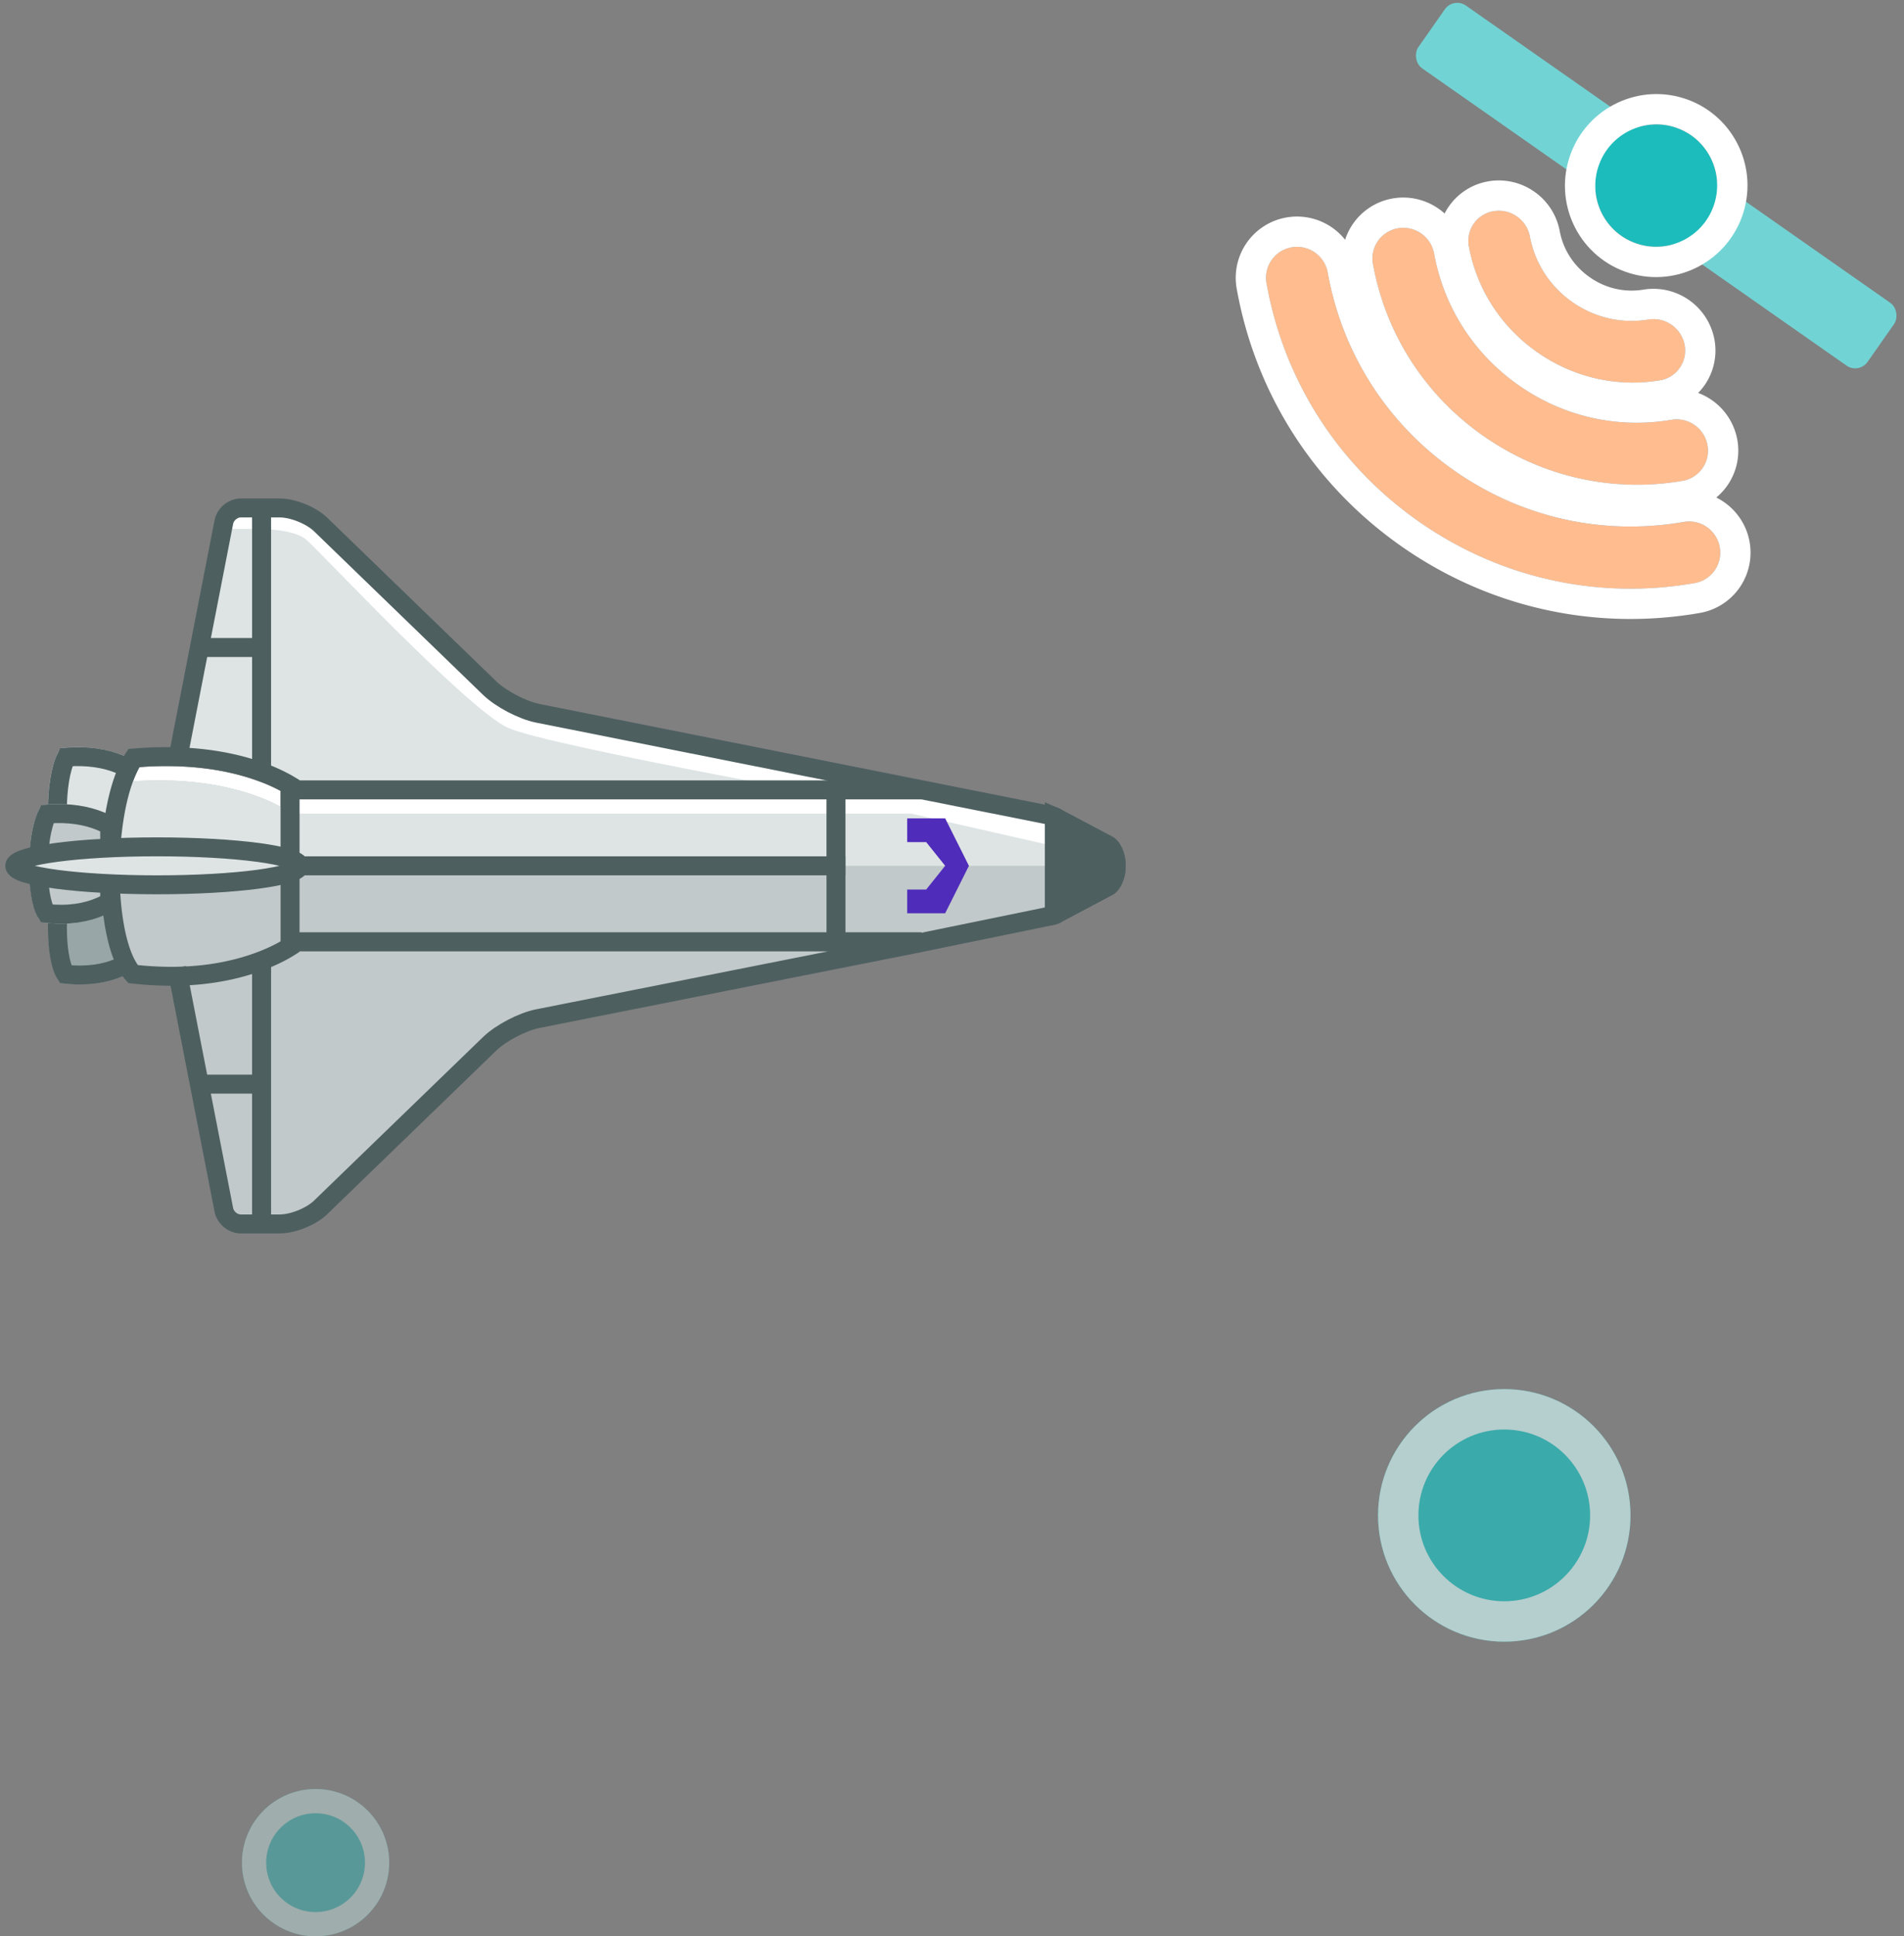<svg xmlns="http://www.w3.org/2000/svg" width="181" height="184" xmlns:xlink="http://www.w3.org/1999/xlink"><rect width="100%" height="100%" fill="#808080" stroke="none"/><defs><path id="a" d="M24.57 93.867h8.093s2.14 2.485 1.488 7.368c-1.565 1.561-8.64 1.654-11.067 0-.513-4.96 1.485-7.368 1.485-7.368z"/><path id="b" d="M35.844 93.867h8.093s2.14 2.485 1.488 7.368c-1.565 1.561-8.64 1.654-11.066 0-.514-4.96 1.485-7.368 1.485-7.368z"/><path id="c" d="M29.993 95.672h8.157s2.157 2.485 1.5 7.368c-1.578 1.561-8.708 1.655-11.153 0-.518-4.96 1.496-7.368 1.496-7.368z"/><path id="d" d="M31.512 1.254C31.859.562 33.012 0 34.093 0h.363c1.08 0 2.235.563 2.581 1.254l2.478 4.677c.635.961.498 1.74-.344 1.74h-9.793c-.841 0-.98-.777-.344-1.74l2.478-4.677z"/><path id="e" d="M25.756 20.013c-4.184 0-8.12 1.594-11.077 4.49a2.862 2.862 0 0 0 0 4.112 3.018 3.018 0 0 0 4.204 0c1.834-1.797 4.276-2.786 6.873-2.786 2.598 0 5.04.99 6.874 2.786a3.003 3.003 0 0 0 2.102.852c.762 0 1.521-.284 2.101-.852a2.862 2.862 0 0 0 0-4.112c-2.957-2.896-6.893-4.49-11.077-4.49z"/><path id="f" d="M25.395 10.558c-6.785 0-13.163 2.613-17.96 7.357a2.91 2.91 0 0 0 0 4.148 2.989 2.989 0 0 0 4.194 0c3.677-3.637 8.566-5.64 13.766-5.64 5.198 0 10.088 2.003 13.764 5.64.579.573 1.34.859 2.097.859a2.97 2.97 0 0 0 2.097-.86 2.91 2.91 0 0 0 0-4.147c-4.797-4.744-11.173-7.357-17.958-7.357z"/><path id="g" d="M50.598 10.618C43.964 4.013 35.142.376 25.758.376 16.371.376 7.55 4.013.916 10.618a2.937 2.937 0 0 0 0 4.168c.579.576 1.336.863 2.094.863.757 0 1.517-.287 2.093-.863 5.516-5.492 12.852-8.515 20.653-8.515 7.802 0 15.136 3.023 20.651 8.515a2.972 2.972 0 0 0 4.188.001 2.94 2.94 0 0 0 .002-4.169z"/><ellipse id="h" cx="36.207" cy="10.909" rx="5.793" ry="5.818"/><circle id="i" cx="142" cy="149" r="12"/><circle id="j" cx="29" cy="182" r="7"/></defs><g fill="none" fill-rule="evenodd"><g transform="rotate(90 29.5 77.5)"><path fill="#FFF" d="M18.903 58.263c1.76-3.868 7.6-36.815 7.6-36.815v57.226l-1.744 3.183H0s.209-3.347 1.007-4.4c.799-1.053 16.136-15.327 17.896-19.194z"/><path fill="#DEE4E4" d="M21.158 58.714c1.76-3.868 7.6-36.815 7.6-36.815v56.009l-3.836 4.4H2.255s0-3.182 1.007-4.4C4.27 76.69 19.398 62.581 21.158 58.714z"/><path fill="#FFF" d="M.451 83.036h23.902v6.318L.451 85.168z"/><path fill="#C1C9CA" d="M49.993 58.263c-1.761-3.868-7.601-36.815-7.601-36.815v57.226l1.744 3.183h24.76s-.209-3.347-1.007-4.4c-.799-1.053-16.136-15.327-17.896-19.194zM68.098 83.036H44.196v6.318l23.902-4.186z"/><path fill="#DEE4E4" d="M2.255 83.036l23.156-.814-1.671 7.94-21.485-4.994z"/><path fill="#FFF" d="M34.275 1.531l-2.68.751-4.764 18.074v59.195h7.444"/><path fill="#DEE4E4" d="M36.757 1.531l-3.336.769-4.107 18.078v58.571h7.212"/><path fill="#C1C9CA" d="M34.275 1.531l2.679.751 4.764 18.126v59.143h-7.443z"/><use fill="#DEE4E4" xlink:href="#a"/><path stroke="#4E5F60" stroke-width="1.8" d="M25.041 94.767h7.162c.129.207.282.492.44.855.6 1.382.88 3.094.658 5.146-1.575 1.03-7.116 1.056-9.361-.074-.152-2.026.125-3.707.677-5.056.152-.37.3-.66.424-.871z"/><use fill="#98A6A7" xlink:href="#b"/><path stroke="#4E5F60" stroke-width="1.8" d="M36.316 94.767h7.161c.13.207.283.492.44.855.6 1.382.88 3.094.658 5.146-1.575 1.03-7.115 1.056-9.36-.074-.153-2.026.125-3.707.677-5.056.152-.37.3-.66.424-.871z"/><use fill="#C1C9CA" xlink:href="#c"/><path stroke="#4E5F60" stroke-width="1.8" d="M30.463 96.572h7.23c.13.207.285.493.444.857.605 1.382.887 3.092.663 5.142-1.59 1.033-7.182 1.06-9.448-.074-.153-2.025.126-3.703.682-5.051.154-.372.303-.663.43-.874z"/><path fill="#FFF" fill-rule="nonzero" d="M26.27 82.31c-1.138 3.047-1.703 6.848-1.373 11.43 4.475 2.518 15.704 2.456 18.808.154.474-4.634-.097-8.505-1.332-11.627a14.856 14.856 0 0 0-.923-1.939H27.162c-.3.55-.604 1.21-.892 1.981z"/><path fill="#C1C9CA" fill-rule="nonzero" d="M27.714 82.432c-1.208 3.237-1.808 7.274-1.458 12.14 4.753 2.675 14.968 2.087 18.265-.358.504-4.923.175-8.466-1.137-11.782-.316-.799-1.468-1.53-1.798-2.104H28.662a16.287 16.287 0 0 0-.948 2.104z"/><path fill="#DEE4E4" fill-rule="nonzero" d="M27.714 82.432c-1.208 3.237-1.808 7.274-1.458 12.14 4.753 2.675 5.125 3.15 8.422.705.504-4.922.895-3.158-.417-6.474-.316-.799.33-7.901 0-8.475h-5.6a16.287 16.287 0 0 0-.947 2.104z"/><path stroke="#4E5F60" stroke-width="1.8" d="M26.637 79.423h15.319c.06.094.127.204.202.33.356.603.715 1.33 1.052 2.18 1.32 3.338 1.91 7.477 1.351 12.421-3.166 2.877-15.882 2.95-20.532-.082-.413-4.922.17-9.008 1.392-12.28a15.93 15.93 0 0 1 1.025-2.242c.07-.125.135-.234.191-.327z"/><use fill="#4E5F60" xlink:href="#d"/><path stroke="#4E5F60" stroke-width="1.8" d="M38.952 6.772h-9.357c.04-.094.102-.212.19-.345l2.522-4.751.01-.019C32.492 1.305 33.325.9 34.092.9h.363c.766 0 1.6.406 1.777.757l2.487 4.695c.112.174.186.314.232.42z"/><path fill="#4E5F60" d="M26.157 26.626h16.235v1.805H26.157z"/><path fill="#502CBB" d="M38.784 19.63V17.15l-4.51-2.257v2.257l2.255 1.805v1.805h2.255v-1.128zm-6.764-.676l2.255-1.805v-2.257l-4.51 2.257V20.759h2.255v-1.805z"/><ellipse cx="34.275" cy="92.062" fill="#DEE4E4" stroke="#4E5F60" stroke-width="1.8" rx="1.804" ry="13.538"/><path fill="#4E5F60" d="M0 81.231h25.255v1.805H0zM27.961 19.405v60.021h-1.804V19.405M42.392 19.405v60.021h-1.804V19.405M35.176 26.626v51.897h-1.803V26.626"/><path fill="#4E5F60" d="M12.627 82.133h1.804v6.318h-1.804z"/><path stroke="#4E5F60" stroke-width="1.8" d="M23.722 90.03L1.599 85.72C.865 85.576.27 84.86.27 84.118v-3.72c0-1.246.698-2.978 1.57-3.878l15.54-16.062c1.034-1.068 2.107-3.114 2.402-4.59l9.576-48.083" stroke-linecap="square"/><path fill="#4E5F60" d="M68.549 81.231H43.294v1.805h25.255z"/><path fill="#4E5F60" d="M55.922 82.133h-1.804v6.318h1.804z"/><path stroke="#4E5F60" stroke-width="1.8" d="M44.853 90.03l22.123-4.311c.733-.143 1.328-.858 1.328-1.601v-3.72c0-1.246-.698-2.978-1.57-3.878l-15.54-16.062c-1.035-1.068-2.109-3.123-2.398-4.584l-7.08-35.678-2.538-12.384" stroke-linecap="square"/></g><g transform="rotate(20 77.755 358.06)"><g fill-rule="nonzero" transform="rotate(-165 29.01 24.489)"><use fill="#FFBD8F" fill-rule="evenodd" xlink:href="#e"/><path stroke="#FFF" stroke-width="2.88" d="M25.756 18.573c-4.56 0-8.858 1.742-12.084 4.901a4.302 4.302 0 0 0 0 6.171 4.458 4.458 0 0 0 6.217 0c1.565-1.533 3.645-2.376 5.867-2.376 2.223 0 4.303.843 5.866 2.375a4.443 4.443 0 0 0 3.11 1.263 4.43 4.43 0 0 0 3.109-1.262 4.302 4.302 0 0 0 0-6.171c-3.227-3.16-7.524-4.901-12.085-4.901z"/><use fill="#FFBD8F" fill-rule="evenodd" xlink:href="#f"/><path stroke="#FFF" stroke-width="2.88" d="M25.395 9.118c-7.163 0-13.906 2.762-18.972 7.773a4.35 4.35 0 0 0 0 6.196 4.429 4.429 0 0 0 6.22-.001c3.405-3.369 7.93-5.222 12.752-5.222 4.82 0 9.346 1.854 12.751 5.222a4.414 4.414 0 0 0 3.11 1.276 4.41 4.41 0 0 0 3.11-1.276 4.35 4.35 0 0 0 0-6.195c-5.067-5.011-11.808-7.773-18.97-7.773z"/><use fill="#FFBD8F" fill-rule="evenodd" xlink:href="#g"/><path stroke="#FFF" stroke-width="2.88" d="M51.614 9.598C44.71 2.724 35.523-1.064 25.757-1.064c-9.766 0-18.952 3.788-25.856 10.662a4.377 4.377 0 0 0 0 6.209 4.4 4.4 0 0 0 3.11 1.282 4.393 4.393 0 0 0 3.11-1.284c5.244-5.22 12.214-8.094 19.636-8.094 7.421 0 14.39 2.873 19.636 8.095a4.412 4.412 0 0 0 6.217.003 4.381 4.381 0 0 0 .005-6.21l-.001-.001z"/></g><rect width="52.138" height="7.273" x="10.138" y="7.273" fill="#72D3D4" transform="rotate(15 36.207 10.91)" rx="1.44"/><use fill="#1DBCBC" xlink:href="#h"/><ellipse cx="36.207" cy="10.909" stroke="#FFF" stroke-width="2.88" rx="7.233" ry="7.258"/></g><g opacity=".7" transform="translate(1 -5)"><use fill="#1DBCBC" xlink:href="#i"/><circle cx="142" cy="149" r="10.08" stroke="#CCEFEF" stroke-width="3.84"/></g><g opacity=".4" transform="translate(1 -5)"><use fill="#1DBCBC" xlink:href="#j"/><circle cx="29" cy="182" r="5.848" stroke="#CCEFEF" stroke-width="2.304"/></g></g></svg>
